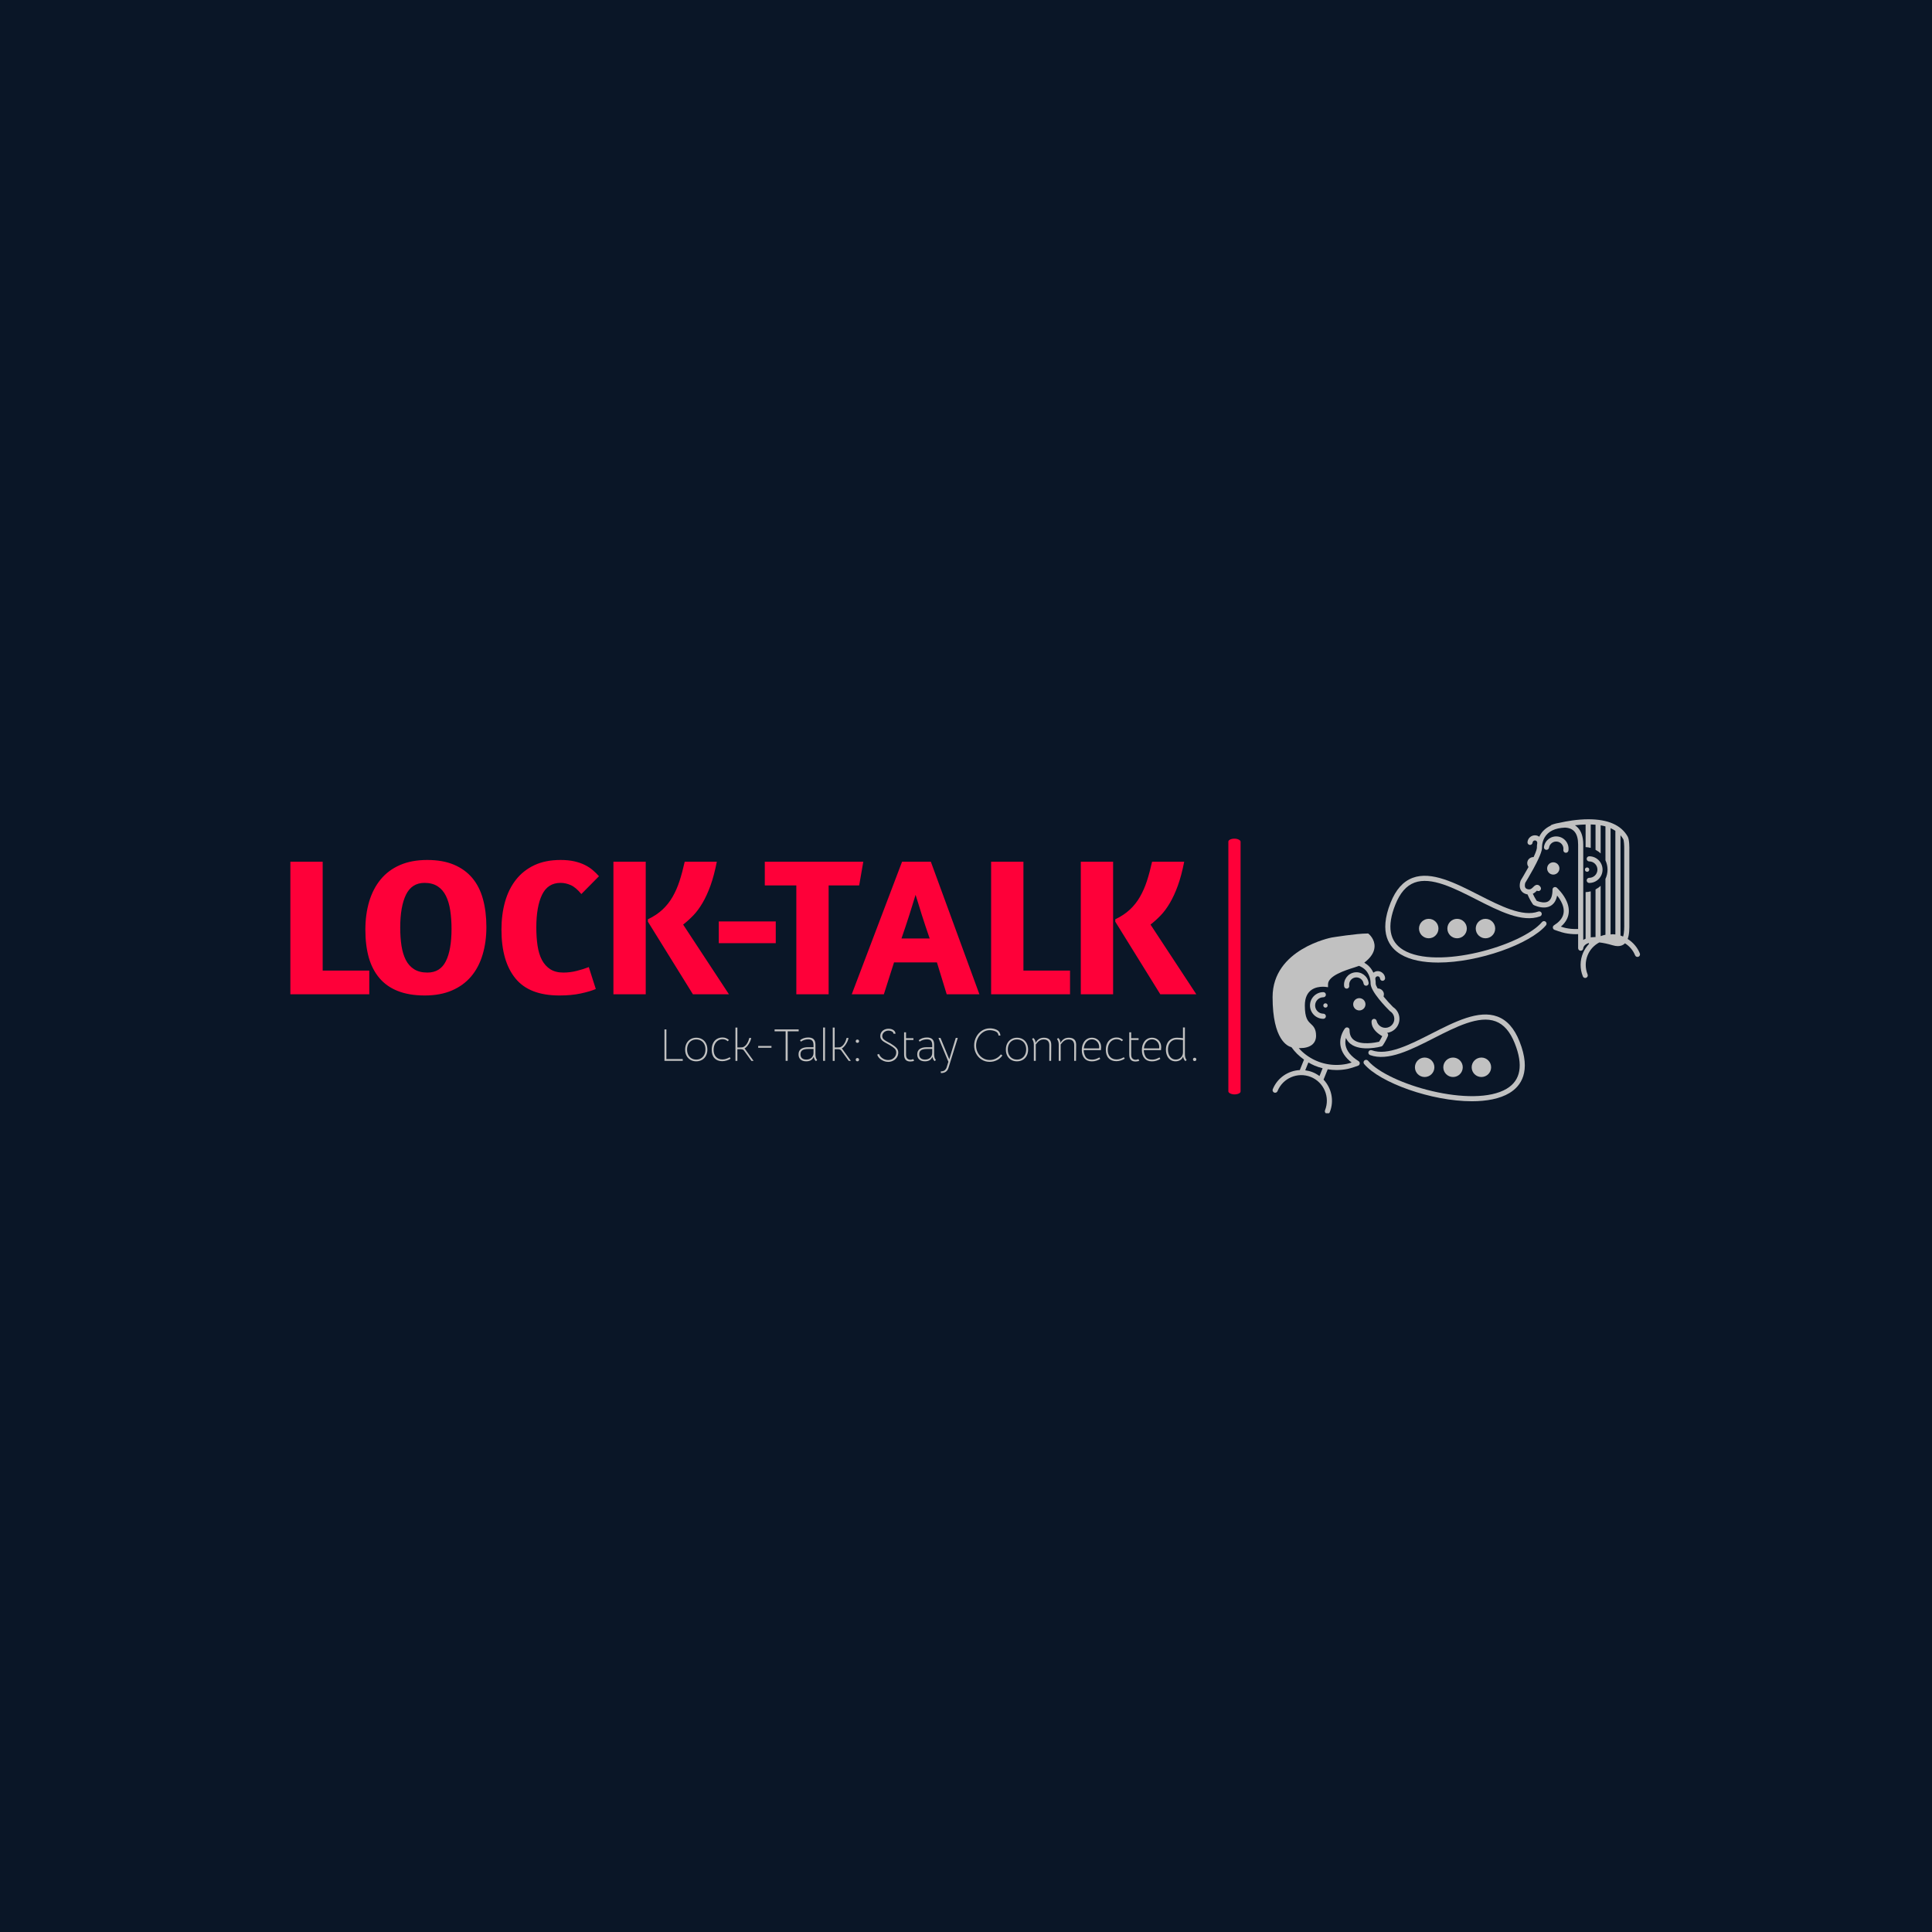 <svg xmlns="http://www.w3.org/2000/svg" version="1.1" xmlns:xlink="http://www.w3.org/1999/xlink" xmlns:svgjs="http://svgjs.dev/svgjs" width="1000" height="1000" viewBox="0 0 1000 1000"><rect width="1000" height="1000" fill="#0a1627"></rect><g transform="matrix(0.7,0,0,0.7,149.576,424.324)"><svg viewBox="0 0 396 86" data-background-color="#0a1627" preserveAspectRatio="xMidYMid meet" height="217" width="1000" xmlns="http://www.w3.org/2000/svg" xmlns:xlink="http://www.w3.org/1999/xlink"><g id="tight-bounds" transform="matrix(1,0,0,1,0.24,-0.155)"><svg viewBox="0 0 395.52 86.311" height="86.311" width="395.52"><g><svg viewBox="0 0 589.192 128.574" height="86.311" width="395.52"><g><rect width="5.334" height="111.642" x="409.485" y="8.466" fill="#fe0039" opacity="1" stroke-width="0" stroke="transparent" fill-opacity="1" class="rect-o-0" data-fill-palette-color="primary" rx="1%" id="o-0" data-palette-color="#fe0039"></rect></g><g transform="matrix(1,0,0,1,0,17.77)"><svg viewBox="0 0 395.52 93.035" height="93.035" width="395.52"><g><svg viewBox="0 0 395.52 93.035" height="93.035" width="395.52"><g><svg viewBox="0 0 395.52 59.153" height="59.153" width="395.52"><g transform="matrix(1,0,0,1,0,0)"><svg width="395.52" viewBox="3.1 -34.3 231.33 34.6" height="59.153" data-palette-color="#fe0039"><path d="M3.1 0L3.1-33.85 11.35-33.85 11.35-6.05 23.25-6.05 23.25 0 3.1 0ZM38.05-34.3Q42-34.3 44.85-33.1 47.7-31.9 49.55-29.7 51.4-27.5 52.27-24.33 53.15-21.15 53.15-17.2L53.15-17.2Q53.15-13.3 52.17-10.08 51.2-6.85 49.25-4.55 47.3-2.25 44.35-0.98 41.4 0.3 37.4 0.3L37.4 0.3Q33.45 0.3 30.57-0.83 27.7-1.95 25.85-4.13 24-6.3 23.12-9.4 22.25-12.5 22.25-16.5L22.25-16.5Q22.25-20.4 23.22-23.68 24.2-26.95 26.15-29.33 28.1-31.7 31.07-33 34.05-34.3 38.05-34.3L38.05-34.3ZM37.35-28.45Q34.1-28.45 32.62-25.43 31.15-22.4 31.15-17.05L31.15-17.05Q31.15-14.5 31.47-12.4 31.8-10.3 32.57-8.78 33.35-7.25 34.7-6.4 36.05-5.55 38.1-5.55L38.1-5.55Q41.35-5.55 42.8-8.45 44.25-11.35 44.25-16.7L44.25-16.7Q44.25-19.25 43.92-21.4 43.6-23.55 42.82-25.13 42.05-26.7 40.7-27.58 39.35-28.45 37.35-28.45L37.35-28.45ZM81.9-30.15L77.4-25.6Q76-27.3 74.7-27.88 73.4-28.45 72.09-28.45L72.09-28.45Q68.84-28.45 67.37-25.43 65.9-22.4 65.9-17.05L65.9-17.05Q65.9-14.5 66.22-12.38 66.55-10.25 67.34-8.75 68.15-7.25 69.47-6.4 70.8-5.55 72.8-5.55L72.8-5.55Q74.55-5.55 76.22-5.98 77.9-6.4 79.3-6.95L79.3-6.95 81.09-1.35Q79.55-0.7 77.2-0.2 74.84 0.3 71.8 0.3L71.8 0.3Q64.09 0.3 60.55-4.08 57-8.45 57-16.5L57-16.5Q57-20.4 57.92-23.65 58.84-26.9 60.72-29.28 62.59-31.65 65.42-32.98 68.25-34.3 72.09-34.3L72.09-34.3Q74.09-34.3 75.62-33.95 77.15-33.6 78.3-33.02 79.45-32.45 80.32-31.7 81.2-30.95 81.9-30.15L81.9-30.15ZM85.59 0L85.59-33.85 93.84-33.85 93.84 0 85.59 0ZM111.99-33.85Q111.29-30.3 110.37-27.75 109.44-25.2 108.34-23.33 107.24-21.45 105.99-20.15 104.74-18.85 103.39-17.8L103.39-17.8 115.09 0 105.89 0 94.39-18.55 94.39-19.15Q96.59-20.2 98.12-21.63 99.64-23.05 100.69-24.88 101.74-26.7 102.47-28.93 103.19-31.15 103.79-33.85L103.79-33.85 111.99-33.85ZM112.49-13.05L112.49-18.6 127.04-18.6 127.04-13.05 112.49-13.05ZM124.24-33.85L149.39-33.85 148.34-27.8 140.54-27.8 140.54 0 132.29 0 132.29-27.8 124.24-27.8 124.24-33.85ZM146.44 0L159.29-33.85 166.64-33.85 179.04 0 170.69 0 168.19-8.15 157.24-8.15 154.64 0 146.44 0ZM159.14-14.25L166.34-14.25Q165.84-15.7 165.31-17.28 164.79-18.85 164.31-20.35 163.84-21.85 163.44-23.18 163.04-24.5 162.74-25.4L162.74-25.4Q162.44-24.45 162.04-23.13 161.64-21.8 161.16-20.3 160.69-18.8 160.16-17.25 159.64-15.7 159.14-14.25L159.14-14.25ZM182.03 0L182.03-33.85 190.28-33.85 190.28-6.05 202.18-6.05 202.18 0 182.03 0ZM204.93 0L204.93-33.85 213.18-33.85 213.18 0 204.93 0ZM231.33-33.85Q230.63-30.3 229.71-27.75 228.78-25.2 227.68-23.33 226.58-21.45 225.33-20.15 224.08-18.85 222.73-17.8L222.73-17.8 234.43 0 225.23 0 213.73-18.55 213.73-19.15Q215.93-20.2 217.46-21.63 218.98-23.05 220.03-24.88 221.08-26.7 221.81-28.93 222.53-31.15 223.13-33.85L223.13-33.85 231.33-33.85Z" opacity="1" transform="matrix(1,0,0,1,0,0)" fill="#fe0039" class="undefined-text-0" data-fill-palette-color="primary" id="text-0"></path></svg></g></svg></g><g transform="matrix(1,0,0,1,163.31,73.117)"><svg viewBox="0 0 232.21 19.917" height="19.917" width="232.21"><g transform="matrix(1,0,0,1,0,0)"><svg width="232.21" viewBox="5.25 -36.4 578.79 49.65" height="19.917" data-palette-color="#c1c1c1"><path d="M5.25-0.05L5.25-34.25 7.35-34.25 7.35-2.05 25.15-2.05 25.15-0.05 5.25-0.05ZM39.8 0.45Q36.25 0.45 33.52-1.15 30.8-2.75 29.27-5.65 27.75-8.55 27.75-12.3L27.75-12.3Q27.75-16.1 29.27-19.03 30.8-21.95 33.55-23.6 36.3-25.25 39.85-25.25L39.85-25.25Q43.4-25.25 46.15-23.63 48.9-22 50.42-19.07 51.95-16.15 51.95-12.35L51.95-12.35Q51.95-8.6 50.42-5.68 48.9-2.75 46.15-1.15 43.4 0.45 39.8 0.45L39.8 0.45ZM39.85-1.45Q42.8-1.45 45.07-2.85 47.35-4.25 48.6-6.78 49.85-9.3 49.85-12.55L49.85-12.55Q49.85-15.75 48.6-18.2 47.35-20.65 45.07-22 42.8-23.35 39.85-23.35L39.85-23.35Q36.9-23.35 34.62-21.98 32.35-20.6 31.1-18.1 29.85-15.6 29.85-12.35L29.85-12.35Q29.85-9.15 31.1-6.68 32.35-4.2 34.62-2.83 36.9-1.45 39.85-1.45L39.85-1.45ZM68.09 0.3Q62.7 0.3 59.67-2.98 56.65-6.25 56.65-12.1L56.65-12.1Q56.65-16.15 58.1-19.18 59.55-22.2 62.25-23.85 64.95-25.5 68.5-25.5L68.5-25.5Q72.5-25.5 75.4-22.75L75.4-22.75 74.05-21.4Q72.84-22.55 71.5-23.08 70.15-23.6 68.5-23.6L68.5-23.6Q65.65-23.6 63.42-22.13 61.2-20.65 59.97-18 58.75-15.35 58.75-11.95L58.75-11.95Q58.75-7.15 61.32-4.38 63.9-1.6 68.34-1.6L68.34-1.6Q70.2-1.6 72.12-2.18 74.05-2.75 76.3-4L76.3-4 77.25-2.45Q75.25-1.15 72.84-0.43 70.45 0.3 68.09 0.3L68.09 0.3ZM92.39-13.65L102.24 0 99.89 0 91.69-11.4Q91.24-12.1 90.17-12.43 89.09-12.75 87.84-12.75L87.84-12.75 84.59-12.75 84.59 0 82.49 0 82.49-36.3 84.59-36.3 84.59-14.65 86.89-14.65Q88.59-14.65 89.62-14.75 90.64-14.85 91.49-15.3L91.49-15.3Q93.19-16.2 94.52-18.05 95.84-19.9 96.59-21.85 97.34-23.8 97.59-25L97.59-25 99.59-25Q99.44-23.2 98.24-20.73 97.04-18.25 95.42-16.25 93.79-14.25 92.39-13.65L92.39-13.65ZM107.24-14.3L107.24-16.3 121.69-16.3 121.69-14.3 107.24-14.3ZM137.09-0.05L137.09-32.2 125.09-32.2 125.09-34.25 151.29-34.25 151.29-32.2 139.34-32.2 139.34-0.05 137.09-0.05ZM170.14 0.25Q169.04-0.65 168.56-1.63 168.09-2.6 167.54-4.4L167.54-4.4Q165.74 0.45 159.54 0.45L159.54 0.45Q155.54 0.45 153.34-1.55 151.14-3.55 151.14-7.15L151.14-7.15Q151.14-11 153.79-12.95 156.44-14.9 161.59-14.9L161.59-14.9 167.44-14.9 167.44-17.1Q167.44-20.45 166.09-21.98 164.74-23.5 161.64-23.5L161.64-23.5Q159.54-23.5 157.46-22.85 155.39-22.2 153.74-20.95L153.74-20.95 152.74-22.5Q156.49-25.5 161.69-25.5L161.69-25.5Q165.69-25.5 167.61-23.58 169.54-21.65 169.54-17.65L169.54-17.65 169.54-7.05Q169.54-3.15 171.39-1L171.39-1 170.14 0.25ZM159.59-1.45Q163.14-1.45 165.29-3.48 167.44-5.5 167.44-8.75L167.44-8.75 167.44-13 161.84-13Q157.29-13 155.26-11.6 153.24-10.2 153.24-7.2L153.24-7.2Q153.24-4.4 154.94-2.93 156.64-1.45 159.59-1.45L159.59-1.45ZM177.88-0.05L177.88-36.35 179.98-36.35 179.98-0.05 177.88-0.05ZM198.28-13.65L208.13 0 205.78 0 197.58-11.4Q197.13-12.1 196.06-12.43 194.98-12.75 193.73-12.75L193.73-12.75 190.48-12.75 190.48 0 188.38 0 188.38-36.3 190.48-36.3 190.48-14.65 192.78-14.65Q194.48-14.65 195.51-14.75 196.53-14.85 197.38-15.3L197.38-15.3Q199.08-16.2 200.41-18.05 201.73-19.9 202.48-21.85 203.23-23.8 203.48-25L203.48-25 205.48-25Q205.33-23.2 204.13-20.73 202.93-18.25 201.31-16.25 199.68-14.25 198.28-13.65L198.28-13.65ZM215.18 0.45Q214.38 0.45 213.88-0.05 213.38-0.55 213.38-1.35L213.38-1.35Q213.38-2.15 213.88-2.65 214.38-3.15 215.18-3.15L215.18-3.15Q215.98-3.15 216.5-2.65 217.03-2.15 217.03-1.35L217.03-1.35Q217.03-0.55 216.5-0.05 215.98 0.45 215.18 0.45L215.18 0.45ZM215.18-19.65Q214.38-19.65 213.88-20.15 213.38-20.65 213.38-21.45L213.38-21.45Q213.38-22.25 213.88-22.75 214.38-23.25 215.18-23.25L215.18-23.25Q215.98-23.25 216.5-22.75 217.03-22.25 217.03-21.45L217.03-21.45Q217.03-20.65 216.5-20.15 215.98-19.65 215.18-19.65L215.18-19.65ZM248.62 1.05Q246.22 1.05 243.72 0.05 241.22-0.95 239.35-2.75 237.47-4.55 236.77-6.85L236.77-6.85 238.72-7.6Q239.82-4.55 242.67-2.75 245.52-0.95 248.62-0.95L248.62-0.95Q251.07-0.95 253.1-2.02 255.12-3.1 256.3-5 257.47-6.9 257.47-9.25L257.47-9.25Q257.47-11.65 255.82-13.33 254.17-15 250.42-17.2L250.42-17.2 247.82-18.65Q245.07-20.1 243.55-21.13 242.02-22.15 241.07-23.58 240.12-25 240.12-27.05L240.12-27.05Q240.12-29.4 241.32-31.23 242.52-33.05 244.6-34.02 246.67-35 249.17-35L249.17-35Q252.32-35 254.47-33.5 256.62-32 256.67-29.55L256.67-29.55 254.47-29.65Q254.32-31.3 252.65-32.15 250.97-33 249.02-33L249.02-33Q247.22-33 245.67-32.23 244.12-31.45 243.17-30.1 242.22-28.75 242.22-27.2L242.22-27.2Q242.22-24.8 244.05-23.28 245.87-21.75 249.07-20.15L249.07-20.15Q250.37-19.55 251.07-19.1L251.07-19.1Q255.57-16.4 257.62-14.23 259.67-12.05 259.67-9.2L259.67-9.2Q259.67-6.2 258.15-3.85 256.62-1.5 254.1-0.23 251.57 1.05 248.62 1.05L248.62 1.05ZM272.87 0.65Q269.37 0.65 267.7-1.23 266.02-3.1 266.02-7L266.02-7 266.02-31.15 268.12-31.15 268.12-24.75 276.17-24.75 276.17-22.75 268.12-22.75 268.12-7Q268.12-3.8 269.55-2.53 270.97-1.25 272.82-1.25L272.82-1.25Q274.52-1.25 275.92-2L275.92-2 276.97-0.25Q275.47 0.65 272.87 0.65L272.87 0.65ZM299.32 0.25Q298.22-0.65 297.74-1.63 297.27-2.6 296.72-4.4L296.72-4.4Q294.92 0.45 288.72 0.45L288.72 0.45Q284.72 0.45 282.52-1.55 280.32-3.55 280.32-7.15L280.32-7.15Q280.32-11 282.97-12.95 285.62-14.9 290.77-14.9L290.77-14.9 296.62-14.9 296.62-17.1Q296.62-20.45 295.27-21.98 293.92-23.5 290.82-23.5L290.82-23.5Q288.72-23.5 286.64-22.85 284.57-22.2 282.92-20.95L282.92-20.95 281.92-22.5Q285.67-25.5 290.87-25.5L290.87-25.5Q294.87-25.5 296.79-23.58 298.72-21.65 298.72-17.65L298.72-17.65 298.72-7.05Q298.72-3.15 300.57-1L300.57-1 299.32 0.25ZM288.77-1.45Q292.32-1.45 294.47-3.48 296.62-5.5 296.62-8.75L296.62-8.75 296.62-13 291.02-13Q286.47-13 284.44-11.6 282.42-10.2 282.42-7.2L282.42-7.2Q282.42-4.4 284.12-2.93 285.82-1.45 288.77-1.45L288.77-1.45ZM305.82 11.45Q308.57 11.35 309.97 10.35L309.97 10.35Q310.67 9.8 311.32 8.93 311.97 8.05 312.27 7.15L312.27 7.15 314.22 0.95 303.42-25 305.62-25 315.17-1.8 322.22-25 324.42-25 314.22 7.85Q313.37 10.45 311.37 11.85L311.37 11.85Q309.37 13.2 306.12 13.25L306.12 13.25 305.82 11.45ZM359.16 1Q354.31 1 350.46-1.4 346.61-3.8 344.44-7.88 342.26-11.95 342.26-16.85L342.26-16.85Q342.26-21.85 344.54-26.13 346.81-30.4 350.74-32.93 354.66-35.45 359.36-35.45L359.36-35.45Q363.56-35.45 367.01-33.73 370.46-32 370.86-27.6L370.86-27.6 368.81-27.6Q368.41-30.95 365.39-32.2 362.36-33.45 359.11-33.45L359.11-33.45Q355.11-33.45 351.71-31.1 348.31-28.75 346.34-24.88 344.36-21 344.36-16.7L344.36-16.7Q344.36-12.55 346.26-8.93 348.16-5.3 351.56-3.15 354.96-1 359.21-1L359.21-1Q362.86-1 366.09-2.65 369.31-4.3 371.31-7.1L371.31-7.1 373.01-5.95Q370.56-2.5 366.91-0.75 363.26 1 359.16 1L359.16 1ZM388.81 0.45Q385.26 0.45 382.53-1.15 379.81-2.75 378.28-5.65 376.76-8.55 376.76-12.3L376.76-12.3Q376.76-16.1 378.28-19.03 379.81-21.95 382.56-23.6 385.31-25.25 388.86-25.25L388.86-25.25Q392.41-25.25 395.16-23.63 397.91-22 399.43-19.07 400.96-16.15 400.96-12.35L400.96-12.35Q400.96-8.6 399.43-5.68 397.91-2.75 395.16-1.15 392.41 0.45 388.81 0.45L388.81 0.45ZM388.86-1.45Q391.81-1.45 394.08-2.85 396.36-4.25 397.61-6.78 398.86-9.3 398.86-12.55L398.86-12.55Q398.86-15.75 397.61-18.2 396.36-20.65 394.08-22 391.81-23.35 388.86-23.35L388.86-23.35Q385.91-23.35 383.63-21.98 381.36-20.6 380.11-18.1 378.86-15.6 378.86-12.35L378.86-12.35Q378.86-9.15 380.11-6.68 381.36-4.2 383.63-2.83 385.91-1.45 388.86-1.45L388.86-1.45ZM407.21-17.7Q407.21-21.5 405.31-23.75L405.31-23.75 406.56-25Q408.86-23.25 409.11-19.75L409.11-19.75Q410.86-22.6 412.98-23.93 415.11-25.25 418.26-25.25L418.26-25.25Q422.11-25.25 424.16-23.28 426.21-21.3 426.16-17.4L426.16-17.4 426.01-0.05 424.01-0.05 424.06-16.85Q424.06-23.35 418.01-23.35L418.01-23.35Q415.26-23.35 413.28-22.03 411.31-20.7 409.31-17.9L409.31-17.9 409.31-0.05 407.21-0.05 407.21-17.7ZM434.3-17.7Q434.3-21.5 432.4-23.75L432.4-23.75 433.65-25Q435.95-23.25 436.2-19.75L436.2-19.75Q437.95-22.6 440.08-23.93 442.2-25.25 445.35-25.25L445.35-25.25Q449.2-25.25 451.25-23.28 453.3-21.3 453.25-17.4L453.25-17.4 453.1-0.05 451.1-0.05 451.15-16.85Q451.15-23.35 445.1-23.35L445.1-23.35Q442.35-23.35 440.38-22.03 438.4-20.7 436.4-17.9L436.4-17.9 436.4-0.05 434.3-0.05 434.3-17.7ZM461.5-11.75Q461.5-8.05 463.33-4.73 465.15-1.4 470.65-1.4L470.65-1.4Q472.7-1.4 474.5-1.98 476.3-2.55 478.55-3.8L478.55-3.8 479.5-2.25Q477.55-0.95 475.2-0.23 472.85 0.5 470.35 0.5L470.35 0.5Q465.15 0.5 462.28-2.8 459.4-6.1 459.4-11.65L459.4-11.65Q459.4-15.6 460.75-18.7 462.1-21.8 464.58-23.53 467.05-25.25 470.4-25.25L470.4-25.25Q473.3-25.25 475.58-23.93 477.85-22.6 479.13-20.28 480.4-17.95 480.4-14.95L480.4-14.95Q480.4-14.05 480.2-11.75L480.2-11.75 461.5-11.75ZM461.6-13.65L478.2-13.65Q478.3-14.2 478.3-15.05L478.3-15.05Q478.3-17.45 477.23-19.38 476.15-21.3 474.35-22.38 472.55-23.45 470.4-23.45L470.4-23.45Q466.9-23.45 464.48-20.75 462.05-18.05 461.6-13.65L461.6-13.65ZM497 0.3Q491.6 0.3 488.57-2.98 485.55-6.25 485.55-12.1L485.55-12.1Q485.55-16.15 487-19.18 488.45-22.2 491.15-23.85 493.85-25.5 497.4-25.5L497.4-25.5Q501.4-25.5 504.3-22.75L504.3-22.75 502.95-21.4Q501.75-22.55 500.4-23.08 499.05-23.6 497.4-23.6L497.4-23.6Q494.55-23.6 492.32-22.13 490.1-20.65 488.87-18 487.65-15.35 487.65-11.95L487.65-11.95Q487.65-7.15 490.22-4.38 492.8-1.6 497.25-1.6L497.25-1.6Q499.1-1.6 501.02-2.18 502.95-2.75 505.2-4L505.2-4 506.15-2.45Q504.15-1.15 501.75-0.43 499.35 0.3 497 0.3L497 0.3ZM517.9 0.65Q514.4 0.65 512.72-1.23 511.05-3.1 511.05-7L511.05-7 511.05-31.15 513.15-31.15 513.15-24.75 521.2-24.75 521.2-22.75 513.15-22.75 513.15-7Q513.15-3.8 514.57-2.53 516-1.25 517.85-1.25L517.85-1.25Q519.55-1.25 520.95-2L520.95-2 522-0.25Q520.5 0.65 517.9 0.65L517.9 0.65ZM526.89-11.75Q526.89-8.05 528.72-4.73 530.54-1.4 536.04-1.4L536.04-1.4Q538.09-1.4 539.89-1.98 541.69-2.55 543.94-3.8L543.94-3.8 544.89-2.25Q542.94-0.95 540.59-0.23 538.24 0.5 535.74 0.5L535.74 0.5Q530.54 0.5 527.67-2.8 524.79-6.1 524.79-11.65L524.79-11.65Q524.79-15.6 526.14-18.7 527.49-21.8 529.97-23.53 532.44-25.25 535.79-25.25L535.79-25.25Q538.69-25.25 540.97-23.93 543.24-22.6 544.52-20.28 545.79-17.95 545.79-14.95L545.79-14.95Q545.79-14.05 545.59-11.75L545.59-11.75 526.89-11.75ZM526.99-13.65L543.59-13.65Q543.69-14.2 543.69-15.05L543.69-15.05Q543.69-17.45 542.62-19.38 541.54-21.3 539.74-22.38 537.94-23.45 535.79-23.45L535.79-23.45Q532.29-23.45 529.87-20.75 527.44-18.05 526.99-13.65L526.99-13.65ZM561.44 0.45Q558.14 0.45 555.77-1.25 553.39-2.95 552.17-5.85 550.94-8.75 550.94-12.25L550.94-12.25Q550.94-16.05 552.34-19 553.74-21.95 556.47-23.6 559.19-25.25 562.99-25.25L562.99-25.25Q564.19-25.25 566.14-25.1 568.09-24.95 569.49-24.75L569.49-24.75 569.49-36.4 571.59-36.4 571.59-7.05Q571.59-3.25 573.44-1L573.44-1 572.19 0.25Q570.24-1.3 569.64-4.7L569.64-4.7Q568.59-2.05 566.39-0.8 564.19 0.45 561.44 0.45L561.44 0.45ZM561.59-1.5Q563.99-1.5 565.89-2.7 567.79-3.9 568.74-5.85L568.74-5.85Q569.49-7.3 569.49-9.3L569.49-9.3 569.49-22.75Q566.49-23.1 565.19-23.2 563.89-23.3 562.54-23.3L562.54-23.3Q559.69-23.3 557.54-21.85 555.39-20.4 554.27-17.93 553.14-15.45 553.14-12.4L553.14-12.4Q553.14-9.45 554.12-6.98 555.09-4.5 557.02-3 558.94-1.5 561.59-1.5L561.59-1.5ZM582.19 0.15Q581.39 0.15 580.89-0.35 580.39-0.85 580.39-1.65L580.39-1.65Q580.39-2.45 580.89-2.95 581.39-3.45 582.19-3.45L582.19-3.45Q582.99-3.45 583.51-2.95 584.04-2.45 584.04-1.65L584.04-1.65Q584.04-0.85 583.51-0.35 582.99 0.15 582.19 0.15L582.19 0.15Z" opacity="1" transform="matrix(1,0,0,1,0,0)" fill="#c1c1c1" class="undefined-text-1" data-fill-palette-color="secondary" id="text-1"></path></svg></g></svg></g></svg></g></svg></g><g transform="matrix(1,0,0,1,428.784,0)"><svg viewBox="0 0 160.408 128.574" height="128.574" width="160.408"><g><svg xmlns="http://www.w3.org/2000/svg" xmlns:xlink="http://www.w3.org/1999/xlink" version="1.1" x="0" y="0" viewBox="14.115 21.235 71.768 57.525" style="enable-background:new 0 0 100 100;" xml:space="preserve" height="128.574" width="160.408" class="icon-icon-0" data-fill-palette-color="accent" id="icon-0"><g fill="#c1c1c1" data-fill-palette-color="accent"><circle cx="31.059" cy="57.374" r="1.2" fill="#c1c1c1" data-fill-palette-color="accent"></circle><path d="M28.371 65.328c-0.087-0.509-0.033-0.98 0.074-1.381 0.204 0.469 0.514 0.863 0.927 1.178 2.023 1.546 5.828 0.528 5.988 0.483 0.115-0.032 0.216-0.104 0.283-0.203 0.394-0.584 0.732-1.208 1.006-1.854 0.052-0.124 0.053-0.263 0.001-0.387-0.036-0.088-0.097-0.162-0.173-0.217 0.093-0.012 0.186-0.027 0.277-0.049 0.362-0.083 0.697-0.233 0.995-0.449 0.29-0.208 0.533-0.467 0.723-0.769 0.19-0.304 0.317-0.635 0.379-0.981 0.064-0.36 0.057-0.728-0.026-1.093-0.083-0.364-0.234-0.699-0.449-0.995-0.196-0.273-0.438-0.505-0.719-0.69-0.587-0.585-1.262-1.326-1.86-2.054 0.067-0.256 0.089-0.539 0.016-0.759-0.173-0.518-0.656-0.829-1.173-0.829-0.235-0.392-0.385-0.727-0.385-0.948 0.002-0.033 0.015-0.4-0.073-0.91 0-0.01 0.004-0.018 0.003-0.028-0.02-0.252 0.169-0.473 0.421-0.493 0.112-0.008 0.24 0.028 0.334 0.108 0.093 0.079 0.149 0.19 0.159 0.312 0.021 0.275 0.272 0.502 0.537 0.459 0.275-0.021 0.48-0.262 0.459-0.537-0.029-0.388-0.209-0.741-0.506-0.994-0.296-0.253-0.668-0.383-1.063-0.345-0.27 0.021-0.509 0.138-0.723 0.293-0.181-0.392-0.43-0.795-0.785-1.173-0.286-0.305-0.624-0.557-0.992-0.777 1.261-0.963 1.939-1.992 2.005-3.066 0.093-1.503-1.053-2.476-1.102-2.516l-0.14-0.116H32.61c-2.1 0-6.734 0.748-6.941 0.782-0.115 0.021-11.552 2.243-11.552 11.634 0 8.38 2.955 9.614 3.683 9.787 0.327 0.445 0.68 0.874 1.071 1.266 0.426 0.426 0.895 0.81 1.385 1.161l-0.822 2.041c-2.268 0.111-4.38 1.506-5.282 3.747-0.104 0.256 0.021 0.547 0.277 0.65 0.257 0.102 0.548-0.021 0.65-0.277 1.028-2.557 3.946-3.798 6.506-2.771 2.557 1.03 3.8 3.948 2.771 6.506-0.104 0.256 0.021 0.547 0.277 0.65 0.062 0.024 0.124 0.036 0.187 0.036 0.198 0 0.386-0.118 0.464-0.313 0.902-2.24 0.345-4.708-1.213-6.36l0.813-2.019c0.562 0.088 1.131 0.146 1.706 0.146 0.742 0 1.481-0.074 2.198-0.221 0.708-0.145 1.976-0.608 2.028-0.628 0.18-0.066 0.306-0.228 0.325-0.418 0.021-0.189-0.069-0.374-0.231-0.476C29.422 67.541 28.567 66.481 28.371 65.328zM23.278 71.388c-0.399-0.295-0.836-0.55-1.318-0.744-0.481-0.194-0.973-0.313-1.465-0.378l0.617-1.534c0.398 0.231 0.805 0.447 1.229 0.627 0.501 0.212 1.022 0.373 1.549 0.508L23.278 71.388zM28.589 69.016c-1.302 0.269-2.697 0.269-3.997 0-0.636-0.13-1.262-0.324-1.86-0.578-0.59-0.249-1.156-0.557-1.685-0.913-0.526-0.355-1.021-0.764-1.469-1.212-0.122-0.122-0.233-0.255-0.348-0.383 0.082 0.003 0.164 0.005 0.25 0.005 1.989 0 3.131-0.885 3.131-2.426 0-1.359-0.542-1.868-1.021-2.317-0.576-0.539-1.171-1.098-1.171-3.589 0-3.185 2.22-3.66 3.543-3.66 0.245 0 0.404 0.019 0.419 0.021l0.564 0.072v-0.568c0-1.666 3.35-2.725 5.149-3.293 0.347-0.11 0.641-0.209 0.913-0.31 0.497 0.212 0.936 0.479 1.275 0.837 1.043 1.103 0.977 2.557 0.975 2.601 0 1.586 3.109 4.749 3.733 5.367 0.025 0.025 0.054 0.048 0.085 0.067 0.192 0.121 0.357 0.276 0.49 0.461 0.136 0.188 0.231 0.401 0.285 0.632 0.052 0.232 0.058 0.466 0.017 0.695-0.039 0.222-0.121 0.433-0.242 0.626-0.12 0.191-0.274 0.355-0.459 0.489-0.189 0.136-0.403 0.232-0.634 0.285-0.231 0.052-0.464 0.057-0.693 0.018-0.225-0.04-0.435-0.122-0.627-0.243-0.193-0.121-0.358-0.275-0.489-0.457-0.138-0.192-0.233-0.405-0.284-0.634-0.061-0.269-0.331-0.436-0.598-0.379-0.228 0.052-0.384 0.251-0.391 0.474-0.004 0.025-0.006 0.051-0.006 0.077 0 1.47 1.35 2.408 2.089 2.812-0.181 0.376-0.387 0.743-0.614 1.095-0.731 0.169-3.523 0.723-4.941-0.357-0.557-0.427-0.828-1.062-0.828-1.945 0-0.212-0.134-0.4-0.333-0.472-0.201-0.067-0.423-0.009-0.556 0.157-0.049 0.061-1.195 1.503-0.878 3.41 0.2 1.206 0.929 2.301 2.17 3.266C29.214 68.855 28.851 68.964 28.589 69.016z" fill="#c1c1c1" data-fill-palette-color="accent"></path><path d="M24.029 59.208c-0.885 0-1.604-0.72-1.604-1.604s0.72-1.604 1.604-1.604c0.276 0 0.5-0.224 0.5-0.5s-0.224-0.5-0.5-0.5c-1.437 0-2.604 1.168-2.604 2.604s1.168 2.604 2.604 2.604c0.276 0 0.5-0.224 0.5-0.5S24.306 59.208 24.029 59.208z" fill="#c1c1c1" data-fill-palette-color="accent"></path><circle cx="24.446" cy="57.603" r="0.42" fill="#c1c1c1" data-fill-palette-color="accent"></circle><path d="M28.593 54.317c0.024 0 0.05-0.002 0.075-0.006 0.272-0.04 0.461-0.295 0.42-0.568-0.115-0.772 0.42-1.495 1.192-1.611 0.77-0.107 1.494 0.42 1.61 1.192 0.041 0.273 0.292 0.464 0.568 0.42 0.272-0.04 0.461-0.295 0.42-0.568-0.196-1.317-1.432-2.234-2.747-2.032-1.317 0.197-2.229 1.431-2.032 2.748C28.137 54.139 28.35 54.317 28.593 54.317z" fill="#c1c1c1" data-fill-palette-color="accent"></path><path d="M58.04 59.77c-3.661-1.38-8.358 1.019-12.903 3.335-4.218 2.15-8.581 4.37-11.642 3.246-0.257-0.096-0.546 0.037-0.642 0.296s0.037 0.547 0.296 0.642c3.472 1.28 8.031-1.045 12.441-3.293 4.35-2.218 8.847-4.512 12.097-3.29 1.598 0.601 2.818 2.005 3.73 4.291 1.692 4.238 1.169 7.218-1.557 8.856-6.543 3.934-23.162-0.817-27.095-5.459-0.179-0.211-0.495-0.235-0.705-0.059-0.211 0.179-0.236 0.494-0.059 0.705 3.095 3.652 13.14 7.271 21.046 7.271 2.869-0.001 5.457-0.478 7.328-1.603 2.206-1.326 4.338-4.152 1.971-10.084C61.324 62.064 59.916 60.475 58.04 59.77z" fill="#c1c1c1" data-fill-palette-color="accent"></path><circle cx="43.819" cy="69.676" r="1.9" fill="#c1c1c1" data-fill-palette-color="accent"></circle><circle cx="49.36" cy="69.676" r="1.9" fill="#c1c1c1" data-fill-palette-color="accent"></circle><circle cx="54.902" cy="69.676" r="1.9" fill="#c1c1c1" data-fill-palette-color="accent"></circle><circle cx="68.94" cy="30.841" r="1.2" fill="#c1c1c1" data-fill-palette-color="accent"></circle><path d="M85.847 47.437c-0.478-1.188-1.313-2.155-2.376-2.822 0.342-0.902 0.335-2.086 0.326-3.166l-0.003-14.153c0.012-0.475 0.024-2.071-0.314-2.674-1.268-2.247-3.85-3.387-7.676-3.387-2.17 0-4.278 0.375-5.67 0.692-0.854 0.129-1.494 0.386-1.521 0.397-0.085 0.034-0.149 0.094-0.201 0.162-1.039 0.491-1.671 1.188-2.037 1.824-0.065 0.113-0.117 0.225-0.169 0.337-0.209-0.151-0.458-0.253-0.733-0.275-0.393-0.028-0.766 0.092-1.062 0.344-0.296 0.252-0.477 0.605-0.507 0.994-0.022 0.275 0.184 0.516 0.458 0.538 0.273 0.017 0.517-0.184 0.538-0.459 0.01-0.122 0.066-0.233 0.16-0.312 0.093-0.08 0.222-0.116 0.333-0.108 0.252 0.02 0.441 0.242 0.422 0.494 0 0.006 0.002 0.011 0.002 0.016-0.09 0.516-0.074 0.877-0.073 0.888 0 0.169-0.086 0.654-0.643 1.851-0.524-0.008-1.017 0.303-1.191 0.826-0.132 0.397-0.033 0.8 0.198 1.112-0.752 1.369-1.486 2.555-1.53 2.638-0.021 0.052-0.207 0.521-0.188 1.066 0.028 0.813 0.509 1.399 1.318 1.608 0.072 0.019 0.143 0.033 0.212 0.044 0.006 0.021 0.013 0.042 0.021 0.063 0.139 0.327 0.292 0.646 0.46 0.954 0.168 0.31 0.351 0.61 0.546 0.9 0.049 0.072 0.114 0.13 0.192 0.168 0.045 0.023 1.106 0.553 2.228 0.463 0.766-0.061 1.971-0.464 2.323-2.325 0.337 0.417 0.719 0.97 0.979 1.589 0.723 1.717 0.206 3.096-1.579 4.216-0.162 0.102-0.252 0.286-0.231 0.476 0.02 0.19 0.146 0.352 0.325 0.418 0 0 0.325 0.119 0.738 0.257 0.559 0.186 0.992 0.311 1.288 0.371 0.355 0.072 0.717 0.128 1.085 0.165 0.367 0.037 0.739 0.057 1.115 0.057 0.13 0 0.256-0.015 0.385-0.02v2.751c0 0.274 0.221 0.497 0.495 0.5 0.001 0 0.003 0 0.005 0 0.271 0 0.494-0.217 0.5-0.489 0-0.009 0.041-0.701 1.071-1.024l0.066 0.164c-0.482 0.51-0.887 1.094-1.171 1.759-0.628 1.475-0.644 3.105-0.045 4.592 0.078 0.195 0.266 0.313 0.464 0.313 0.062 0 0.126-0.012 0.187-0.036 0.257-0.104 0.381-0.395 0.277-0.65-0.499-1.239-0.485-2.598 0.038-3.826 0.451-1.06 1.248-1.894 2.25-2.428 0.756 0.082 1.622 0.265 2.593 0.553 0.371 0.112 0.717 0.17 1.027 0.17 0.567 0 1.037-0.184 1.399-0.548 0.881 0.555 1.572 1.36 1.969 2.345 0.103 0.257 0.397 0.379 0.65 0.277C85.826 47.984 85.95 47.693 85.847 47.437zM73.794 42.665c-0.469 0.017-0.94 0.015-1.398-0.031-0.333-0.035-0.663-0.085-0.985-0.151-0.223-0.045-0.562-0.141-0.988-0.278 1.533-1.309 1.95-3.007 1.168-4.866-0.655-1.557-1.914-2.695-1.968-2.743-0.146-0.131-0.357-0.163-0.537-0.084-0.18 0.081-0.296 0.259-0.296 0.457 0 2.377-1.132 2.467-1.504 2.497-0.646 0.057-1.324-0.198-1.588-0.31-0.148-0.227-0.289-0.461-0.419-0.701-0.119-0.22-0.23-0.445-0.334-0.674 0.341-0.154 0.577-0.386 0.716-0.522l0.083-0.083c0.002-0.002 0.004-0.004 0.007-0.007 0.15 0.108 0.358 0.125 0.53 0.03 0.242-0.133 0.33-0.437 0.197-0.679-0.154-0.279-0.354-0.438-0.597-0.472-0.377-0.057-0.624 0.199-0.847 0.422l-0.075 0.075c-0.322 0.316-0.58 0.465-1.004 0.356-0.385-0.099-0.555-0.3-0.567-0.673-0.011-0.301 0.09-0.589 0.083-0.589 0.078-0.127 0.849-1.378 1.609-2.776 1.662-3.056 1.662-3.837 1.661-4.124 0-0.01-0.047-0.979 0.5-1.93 0.703-1.221 2.048-1.869 3.988-1.942 1.719 0.066 2.565 1.146 2.565 3.317V42.665zM79.13 32.89v7.97 0.116 1.827 0.987c-0.317 0.063-0.63 0.155-0.938 0.27v-1.49-1.116-7.226c-0.294 0.286-0.635 0.518-1 0.713v6.993 1.065 1.246c-0.033 0-0.07-0.005-0.103-0.005-0.218 0-0.412 0.016-0.602 0.035-0.079 0.008-0.158 0.015-0.233 0.025v-0.603-0.398-1.032-6.953c-0.322 0.086-0.654 0.141-1 0.151v7.043 0.016 1.365 0.674c-0.172 0.073-0.327 0.153-0.461 0.242v-1.217-1.01V26.183c0-1.644-0.447-2.672-1.064-3.315-0.174-0.182-0.36-0.337-0.555-0.462 0.662-0.082 1.367-0.131 2.08-0.152v0.775 3.647c0.346 0.01 0.678 0.066 1 0.151v-3.557-1.019c0.019 0 0.038 0.002 0.057 0.002 0.301 0.009 0.599 0.02 0.881 0.045v0.24 1.064 3.598c0.365 0.195 0.706 0.427 1 0.713v-3.831-1.116-0.544c0.328 0.056 0.64 0.126 0.938 0.208v0.853 1.193 4.574c0.253 0.556 0.403 1.169 0.403 1.82S79.383 32.334 79.13 32.89zM81.067 24.994v1.474 12.601 1.473 3.19c-0.167-0.022-0.335-0.036-0.503-0.044l-0.435 0.044v-1.124-1.249-1.314V25.491v-1.314-1.199c0.342 0.147 0.65 0.323 0.938 0.515V24.994zM82.58 44.138c-0.169-0.07-0.34-0.135-0.513-0.189v-4.551-1.802V27.94v-1.802V24.36c0.203 0.234 0.388 0.482 0.541 0.754 0.134 0.237 0.203 1.255 0.186 2.1 0 0.023 0 0.047-0.001 0.07v11.041 2.666l0.003 0.468C82.804 42.354 82.812 43.412 82.58 44.138z" fill="#c1c1c1" data-fill-palette-color="accent"></path><path d="M69.868 24.61c-1.324-0.201-2.551 0.714-2.748 2.032-0.041 0.273 0.146 0.528 0.42 0.569 0.269 0.033 0.527-0.146 0.568-0.42 0.116-0.772 0.843-1.309 1.611-1.191 0.375 0.056 0.704 0.254 0.93 0.558 0.225 0.304 0.318 0.678 0.263 1.052-0.041 0.273 0.147 0.527 0.42 0.568 0.025 0.003 0.051 0.005 0.075 0.005 0.243 0 0.456-0.178 0.493-0.426 0.096-0.638-0.063-1.276-0.447-1.794C71.069 25.044 70.506 24.705 69.868 24.61z" fill="#c1c1c1" data-fill-palette-color="accent"></path><path d="M75.96 28.466c-0.276 0-0.5 0.224-0.5 0.5s0.224 0.5 0.5 0.5c0.885 0 1.604 0.72 1.604 1.604 0 0.884-0.72 1.604-1.604 1.604-0.276 0-0.5 0.224-0.5 0.5s0.224 0.5 0.5 0.5c1.437 0 2.604-1.168 2.604-2.604S77.396 28.466 75.96 28.466z" fill="#c1c1c1" data-fill-palette-color="accent"></path><circle cx="75.543" cy="31.07" r="0.42" fill="#c1c1c1" data-fill-palette-color="accent"></circle><path d="M66.748 41.3c-3.933 4.642-20.551 9.395-27.095 5.459-2.726-1.639-3.249-4.618-1.557-8.856 0.912-2.287 2.133-3.69 3.73-4.291 3.25-1.221 7.747 1.072 12.097 3.29 4.41 2.248 8.97 4.575 12.441 3.293 0.259-0.095 0.392-0.383 0.296-0.642-0.096-0.26-0.387-0.393-0.642-0.296-3.062 1.122-7.424-1.097-11.642-3.246-4.543-2.317-9.24-4.713-12.903-3.335-1.876 0.706-3.284 2.294-4.308 4.856-2.367 5.932-0.235 8.758 1.971 10.084 1.871 1.125 4.459 1.603 7.328 1.603 7.906 0 17.951-3.62 21.046-7.271 0.178-0.211 0.152-0.526-0.059-0.705C67.243 41.064 66.929 41.089 66.748 41.3z" fill="#c1c1c1" data-fill-palette-color="accent"></path><circle cx="55.696" cy="42.581" r="1.9" fill="#c1c1c1" data-fill-palette-color="accent"></circle><circle cx="50.154" cy="42.581" r="1.9" fill="#c1c1c1" data-fill-palette-color="accent"></circle><circle cx="44.613" cy="42.581" r="1.9" fill="#c1c1c1" data-fill-palette-color="accent"></circle></g></svg></g></svg></g></svg></g><defs></defs></svg><rect width="395.52" height="86.311" fill="none" stroke="none" visibility="hidden"></rect></g></svg></g></svg>